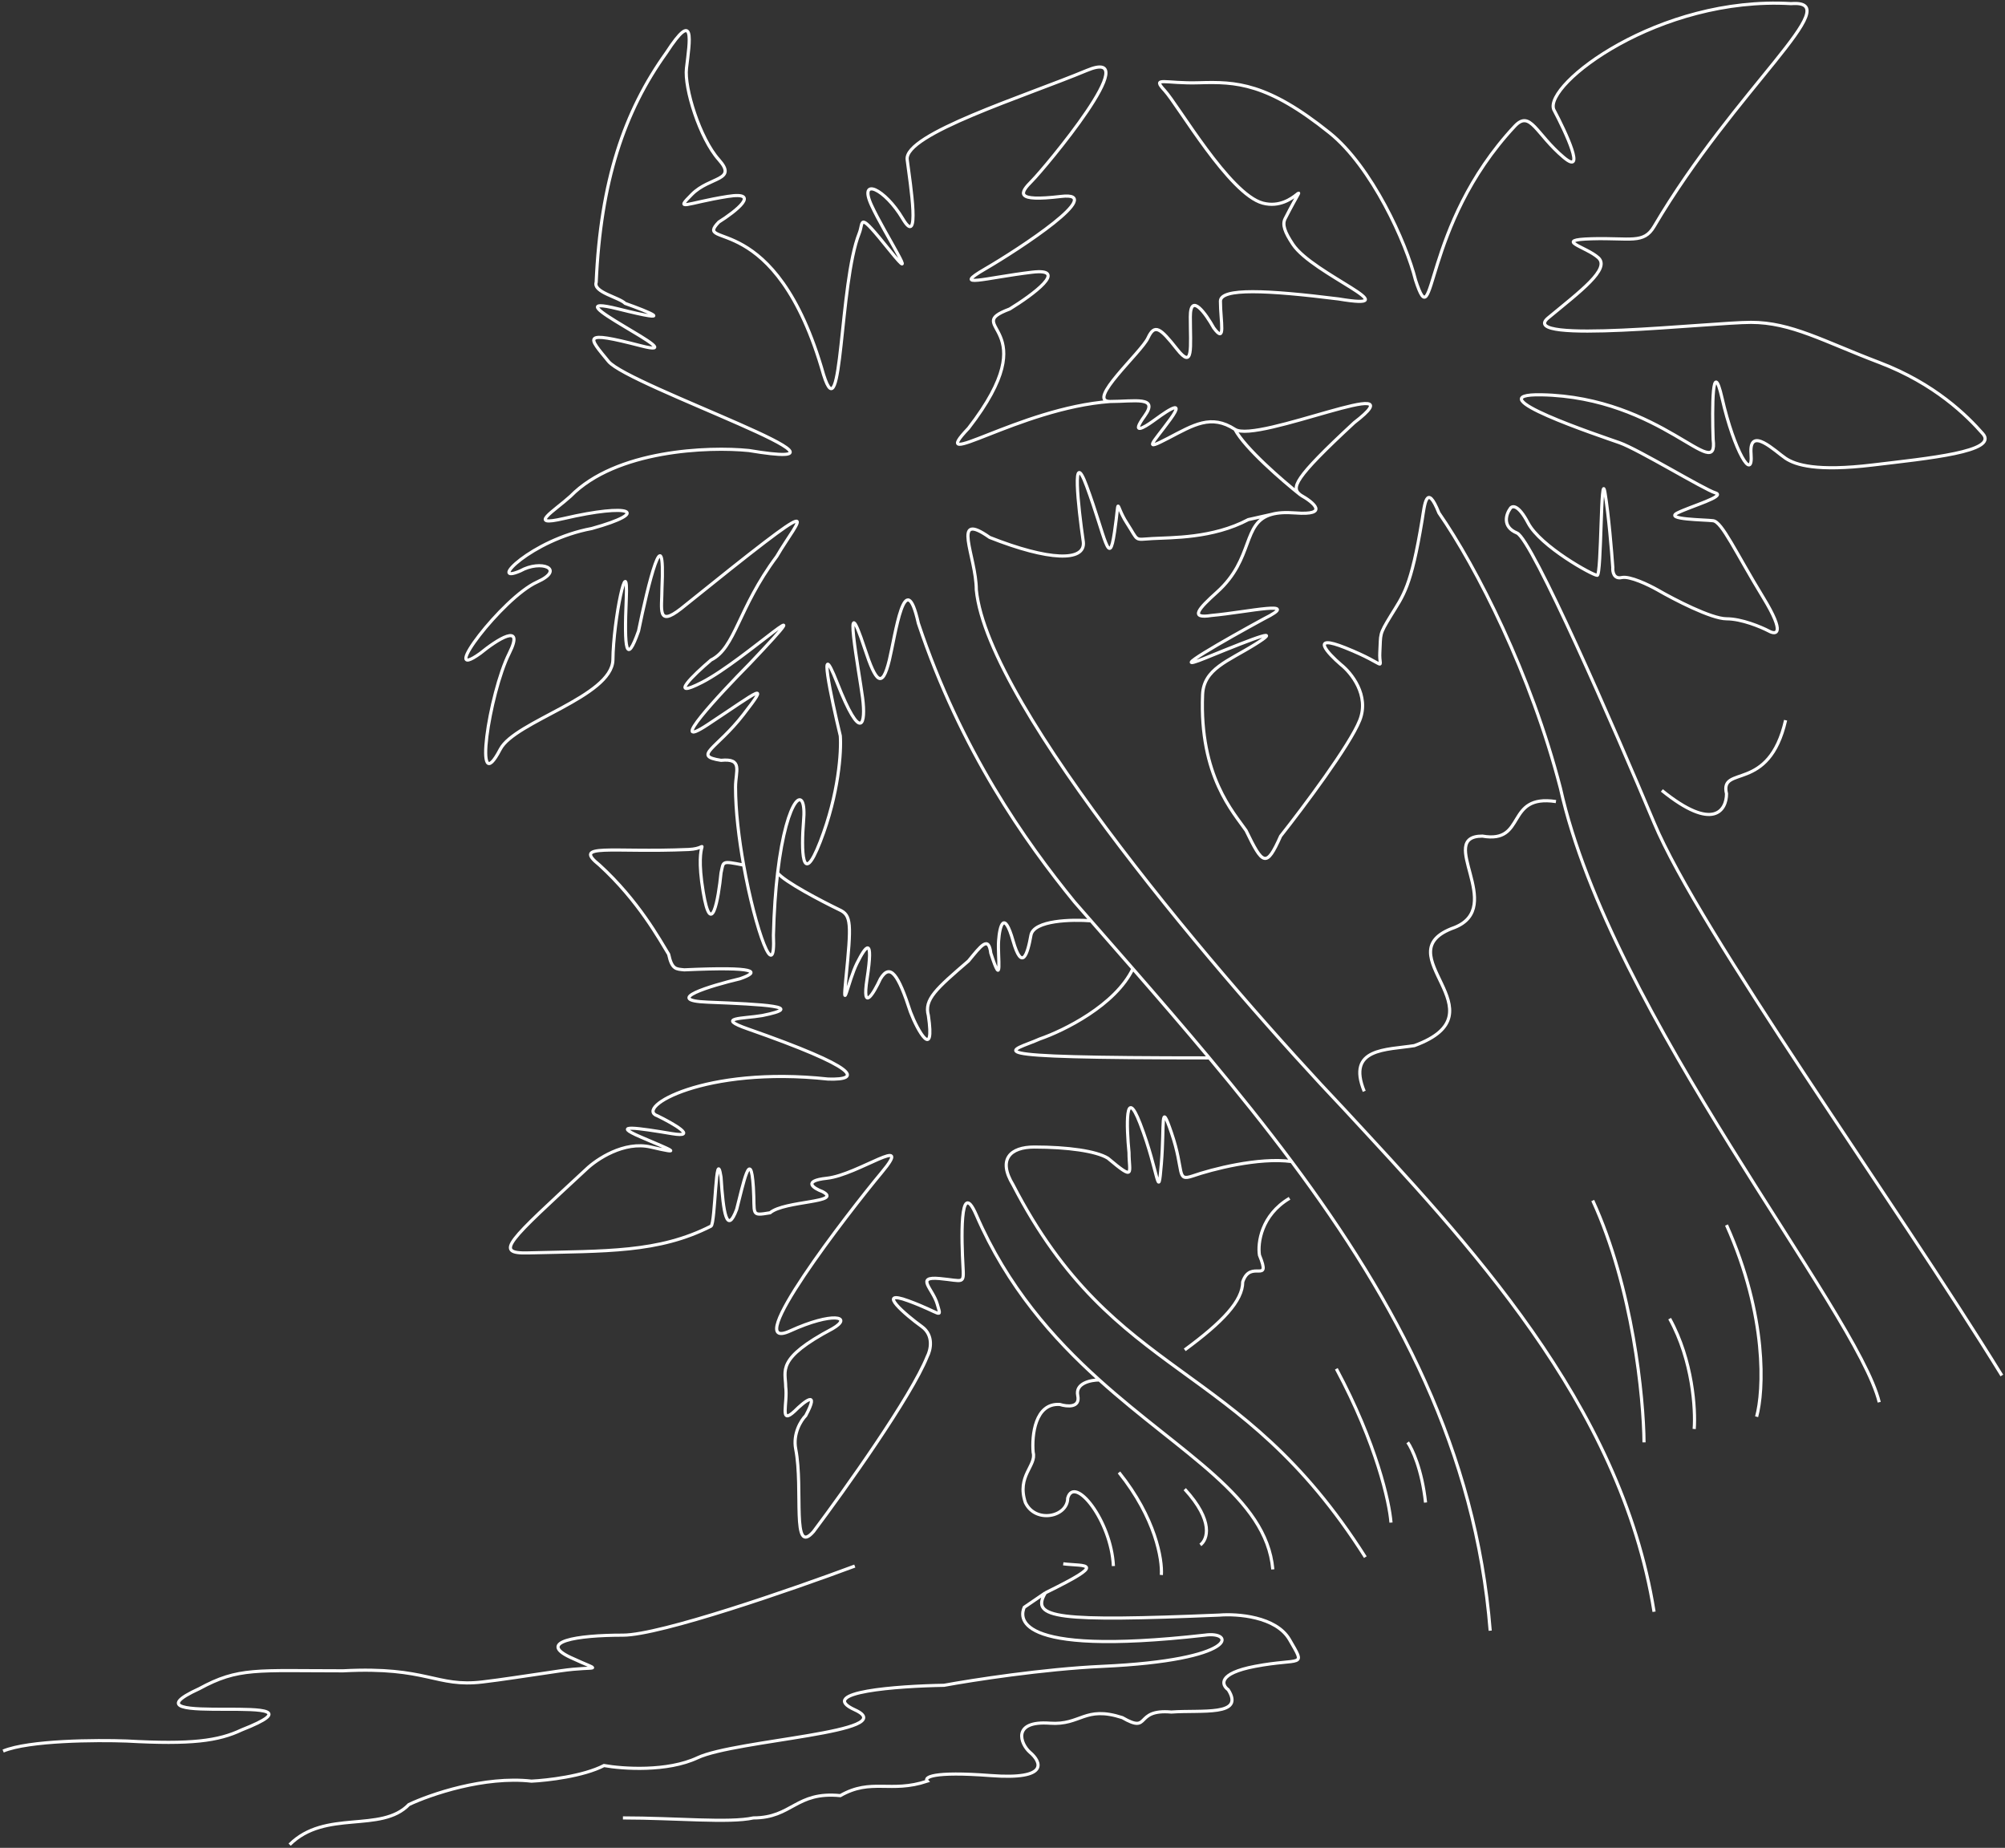<svg width="637" height="587" viewBox="0 0 637 587" fill="none" xmlns="http://www.w3.org/2000/svg">
<rect x="0" y="0" width="637" height="587" fill="#333333" stroke="none"/>
<path d="M636 436.957C602.001 381.729 540.024 296.055 525.504 261.361C512.99 231.505 486.759 171.297 481.943 169.315C477.126 167.332 478.519 163.297 479.818 161.526C480.408 160.582 482.368 160.181 485.484 166.129C489.38 173.563 506.025 182.768 507.442 182.768C508.858 182.768 508.504 148.073 509.921 156.57C511.054 163.367 512.046 175.215 512.4 180.29C512.282 181.588 512.683 184.042 515.233 183.476C517.783 182.909 523.851 185.836 526.566 187.37C531.878 190.438 543.707 196.575 548.524 196.575C553.34 196.575 559.503 199.171 561.982 200.469C564.343 201.767 567.294 201.46 560.211 189.848C551.357 175.333 547.107 165.775 544.274 165.421C541.441 165.067 528.691 165.067 532.941 162.942C537.191 160.818 548.524 157.632 544.982 156.57C541.441 155.508 520.545 142.763 514.525 140.639C508.504 138.515 467.949 125.013 489.734 125.416C527.983 126.124 546.045 154.092 544.274 139.577C543.92 129.546 543.991 112.884 547.107 126.478C551.003 143.471 557.023 153.384 556.315 144.179C555.607 134.975 564.107 143.471 567.294 145.595C570.481 147.719 577.21 149.844 594.918 147.719C612.626 145.595 634.938 143.471 629.979 137.807C625.021 132.142 614.751 121.876 597.043 115.149C579.335 108.423 569.065 102.405 556.315 102.405C543.566 102.405 481.588 109.485 491.859 100.988C502.129 92.492 511.692 85.411 507.796 81.871C503.9 78.331 493.276 76.207 505.671 75.853C518.066 75.499 522.191 77.584 525.504 71.959C551.357 28.059 587.481 -0.262 569.065 1.154C526.92 -1.325 490.513 26.856 493.63 34.786C497.643 42.338 503.9 55.956 496.817 50.009C487.963 42.574 486.216 34.761 481.234 40.096C451.485 71.959 456.089 108.423 449.714 88.951C446.763 77.032 435.815 52.96 422.445 42.22C402.612 26.289 392.695 25.935 381.008 26.289C370.03 26.643 365.78 24.165 370.03 28.767C374.279 33.37 390.571 61.691 401.195 64.524C411.82 67.356 416.778 52.841 408.278 69.48C407.334 71.368 408.156 73.722 410.757 77.623C417.132 87.181 448.652 98.864 425.278 94.97C402.612 92.138 387.737 91.429 387.737 95.678C387.737 102.05 389.579 109.555 385.612 104.174C383.133 99.69 378.175 92.704 378.175 100.634C378.175 110.547 379.238 117.627 373.925 110.901C368.613 104.174 366.842 102.758 364.717 107.36C362.592 111.963 344.885 127.54 352.676 127.54M352.676 127.54C360.467 127.54 368.259 125.77 363.655 132.142C359.051 138.515 363.655 135.682 366.134 133.912C368.613 132.142 377.467 125.416 371.8 133.204C366.134 140.993 362.946 143.471 371.092 139.223C379.238 134.974 384.771 131.471 392.341 136.39M352.676 127.54C323.635 129.664 293.886 150.551 307.698 136.036C333.197 103.112 304.865 104.174 320.802 98.156C328.121 93.672 339.785 85.057 327.885 86.473C313.011 88.243 302.032 91.784 313.011 85.411C323.989 79.039 351.968 60.629 337.093 62.4C322.219 64.17 323.989 61.337 327.885 57.443C331.781 53.549 364.717 14.252 345.239 22.395C325.76 30.537 287.157 42.574 288.22 50.717C289.282 58.859 292.47 79.039 286.803 69.48C281.137 59.921 272.637 56.027 276.887 65.232C281.137 74.436 292.824 92.138 282.553 79.393C272.283 66.648 274.462 70.407 272.991 74.082C266.616 90.013 267.679 138.161 261.658 119.043C246.429 65.232 219.868 79.393 228.368 70.542C233.798 67.12 241.967 60.7 231.201 62.4C217.743 64.524 214.201 67.356 219.868 61.691C225.534 56.027 234.388 57.443 228.368 50.717C222.347 43.99 217.349 27.916 218.097 21.687C219.16 12.836 220.93 2.57 211.722 16.73C198.264 35.494 190.827 57.656 189.411 89.659C188.348 92.846 196.635 94.403 198.619 96.386C205.938 98.982 215.76 102.971 196.494 98.156C172.411 92.138 222.701 114.795 203.577 109.839C184.452 104.882 186.931 107.006 193.306 114.795C199.681 122.583 282.553 150.551 237.93 143.117C225.062 141.819 195.714 142.904 181.265 157.632C176.071 162.352 167.292 167.476 179.14 164.712C200.389 159.756 207.118 162.588 187.994 167.898C168.87 171.439 154.703 185.954 165.328 181.351C171.821 177.693 179.848 180.735 170.64 184.892C159.661 189.848 138.766 217.462 152.578 207.549C157.773 203.301 166.886 197.353 161.786 207.549C155.412 220.294 150.154 254.91 158.953 237.995C163.557 229.145 194.369 221.356 194.723 209.673C194.841 196.692 199.663 174.331 198.973 190.202C198.264 206.487 198.973 211.443 202.868 200.469C205.82 185.954 211.439 162.942 210.306 187.016C210.306 193.388 208.677 199.336 216.326 193.388C265.554 153.738 253.867 164.571 246.784 176.749C234.388 193.388 233.68 205.779 225.888 209.673C220.34 214.394 212.006 222.418 223.055 216.754C236.867 209.673 264.137 183.476 238.284 210.735C228.25 220.884 211.51 238.986 224.826 230.207C241.471 219.232 244.659 216.046 236.159 227.02C227.659 237.995 219.868 240.119 229.076 241.535C236.159 240.827 233.68 244.934 233.68 250.032C233.68 257.525 234.752 266.437 236.258 274.814M392.341 136.39C399.424 140.993 451.839 117.627 430.236 134.266C410.757 152.321 410.12 155.012 413.236 157.278M392.341 136.39C395.458 142.338 407.57 152.793 413.236 157.278M413.236 157.278C417.25 159.52 422.515 163.792 411.466 162.942C408.31 162.699 405.906 162.874 404.028 163.393M597.043 445.453C589.96 416.423 511.692 322.253 495.755 250.386C486.405 214.134 469.193 180.29 457.152 162.942C453.185 153.03 452.594 160.464 451.839 165.066C448.298 186.662 445.819 189.14 441.923 195.512C438.027 201.885 438.736 201.177 438.381 207.195C438.027 213.213 441.569 211.443 427.403 205.779C416.07 201.247 421.736 207.431 425.986 211.089C429.292 213.685 435.123 220.86 432.007 228.79C428.89 236.721 413.945 256.64 406.862 265.609C402.329 275.805 401.195 274.814 395.883 263.839C391.987 258.174 381.008 246.492 382.071 220.648C382.408 212.443 390.216 210.027 398.716 204.717C407.216 199.407 400.487 201.885 383.133 208.965C369.25 214.63 389.626 203.065 401.549 196.574C414.016 190.344 396.591 194.45 384.904 195.512C377.821 196.645 380.772 193.388 386.675 188.078C398.503 177.436 394.529 166.016 404.028 163.393M567.294 228.79C561.982 252.156 546.257 242.81 548.524 252.156C548.524 257.348 544.416 264.405 527.983 251.094M494.338 254.634C478.047 252.156 485.13 268.087 470.964 265.609C456.089 265.609 478.543 288.125 462.11 294.639C439.09 302.781 478.401 321.545 449.36 332.165C440.506 333.581 427.757 332.803 433.423 346.68M558.086 450.055C560.329 441.913 561.557 418.335 548.524 389.163M538.253 453.949C538.725 447.813 537.828 432.212 530.462 418.901M522.316 458.198C522.198 444.155 518.775 409.13 506.025 381.375M525.504 512.009C514.879 445.453 465.651 394.119 427.049 352.345C389.626 312.93 313.861 224.755 310.177 187.37C310.177 176.749 301.961 161.951 314.427 170.731C333.197 178.165 344.885 178.519 344.176 172.147C342.524 160.818 340.422 141.418 345.239 154.446C351.259 170.731 352.322 180.997 354.093 168.961C355.863 156.924 354.093 160.11 357.988 166.128C361.884 172.147 360.113 171.439 366.134 171.085C372.154 170.731 385.258 171.085 396.591 165.066L404.028 163.393M473.443 518.028C468.89 460.969 443.86 413.861 410.355 368.984M384.196 336.068C305.219 336.068 321.581 334.006 330.364 330.041C337.911 327.445 354.389 319.35 359.924 307.738M384.196 336.068C376.317 326.635 368.187 317.216 359.924 307.738M384.196 336.068C393.311 346.981 402.091 357.915 410.355 368.984M359.924 307.738C355.518 302.684 351.074 297.614 346.609 292.515M346.609 292.515C344.857 290.513 343.101 288.507 341.343 286.496C325.76 267.379 305.219 238.349 291.761 197.99C287.511 178.873 284.442 201.885 282.553 209.673C280.287 219.019 278.248 216.754 274.762 206.133C267.325 183.476 272.991 213.567 274.054 221.71C275.116 229.853 273.699 236.579 265.908 216.754C259.675 200.893 264.019 221.474 266.97 233.747C267.325 238.585 266.545 252.085 260.596 267.379C254.646 282.673 254.575 269.503 255.283 261.007C256.443 248.54 250.003 252.218 247.049 277.292M346.609 292.515C340.604 292.043 328.381 292.302 327.531 297.117C326.469 303.135 324.698 308.8 321.864 298.887C319.031 288.974 317.615 293.931 317.26 298.887C316.906 303.843 318.677 314.818 314.781 302.781C314.073 297.117 311.665 300.445 307.698 305.26C297.428 314.11 293.532 317.509 294.949 322.607C297.074 337.122 291.549 327.492 289.282 321.545C285.387 309.508 282.837 305.826 279.72 310.924C277.595 315.526 273.77 321.969 275.47 310.924C277.595 297.117 275.116 300.303 272.283 305.968C269.45 311.632 267.543 322.906 268.741 310.924C270.512 293.223 270.512 290.745 266.616 288.974C261.009 286.26 249.245 280.124 247.049 277.292M247.049 277.292C246.396 282.835 245.914 289.425 245.721 297.117C246.48 313.294 240.017 295.723 236.258 274.814M236.258 274.814C229.076 273.397 229.926 273.61 229.076 277.292C228.25 285.67 225.959 298.604 223.409 283.31C220.222 264.193 226.951 269.503 218.805 269.857C194.015 270.935 181.619 267.733 190.473 274.814C202.868 286.142 209.597 298.533 212.431 303.135C213.493 308.092 214.839 307.808 217.389 308.092C240.763 307.03 241.613 308.658 235.097 310.924C225.652 313.166 210.376 317.792 224.826 318.358C242.888 319.066 256.346 319.774 242.18 322.607C236.041 323.669 227.115 323.195 237.576 326.855C272.991 339.246 274.054 343.14 263.075 342.786C223.764 338.538 201.452 351.991 208.889 354.469C213.965 356.947 221.993 361.549 213.493 360.133C202.868 358.363 193.66 356.947 203.577 361.195C213.493 365.443 217.389 366.86 206.764 364.381C198.264 362.399 189.529 368.276 186.223 371.462C161.432 394.473 156.757 398.297 167.807 398.014C192.598 397.378 209.172 398.014 225.888 389.517C227.305 388.797 227.376 363.178 229.076 373.94C229.784 385.269 230.917 392.42 234.034 384.207C236.159 376.064 238.496 364.098 239.346 377.126C239.924 385.977 238.284 386.331 244.659 385.269C249.263 381.375 268.033 382.083 261.304 378.542C258.471 377.48 254.788 375.144 262.721 374.294C272.637 373.232 290.699 359.779 280.074 372.524C269.45 385.269 234.742 430.23 251.033 422.795C264.491 416.654 271.22 418.193 264.491 422.087C246.429 431.646 249.617 435.398 249.617 440.496C250.325 445.807 247.492 452.887 252.45 448.285C255.519 445.217 260.525 441.204 255.992 449.701C254.457 451.235 251.86 455.466 252.804 460.322C255.283 473.067 251.388 494.662 258.471 486.519C268.387 473.303 289.495 443.683 294.595 430.938C295.657 428.932 296.79 424.211 292.824 421.379C287.866 417.839 277.949 409.342 288.574 413.237C299.199 417.131 299.199 419.255 297.782 414.299C296.365 409.342 290.699 405.448 298.49 406.156C306.282 406.864 306.282 408.28 305.928 401.908C305.573 395.535 304.655 373.238 310.177 385.977C320.081 408.824 334.583 425.163 349.26 438.372M404.383 498.556C402.338 475.62 375.519 462.006 349.26 438.372M433.777 494.662C393.404 430.938 354.447 439.434 321.864 376.418C316.906 368.276 320.944 364.381 328.593 364.381C339.218 364.381 348.284 365.656 351.968 367.922C360.822 375.356 358.697 372.666 358.697 366.152C357.87 357.891 357.422 344.485 362.238 356.947C368.259 372.524 367.905 382.437 368.967 369.692C370.03 356.947 368.528 349.205 372.154 359.779C376.404 372.17 373.571 375.356 378.883 373.586C384.99 371.462 399.833 367.568 410.355 368.984M376.404 428.814C388.446 419.963 394.82 413.237 394.82 407.218C397.3 399.784 404.028 408.28 400.133 398.722C399.542 394.945 400.629 386.048 409.695 380.666M452.902 477.315C451.769 466.836 448.652 460.204 447.235 458.198M441.923 483.687C441.451 477.315 437.319 458.622 424.569 434.832M381.363 490.768C383.606 489.116 385.754 483.262 376.404 473.067M368.967 500.326C369.321 495.488 367.125 482.2 355.509 467.756M353.738 497.494C353.03 482.979 341.343 468.464 339.218 475.899C339.218 481.917 328.948 484.041 325.76 477.315C322.927 468.818 329.373 465.632 328.239 461.384C327.767 456.073 328.806 445.594 336.739 446.161C338.982 446.869 343.255 447.294 342.405 443.329C341.556 439.364 346.621 438.372 349.26 438.372M197.91 577.503C214.556 577.503 231.697 579.203 239.346 577.503C251.742 577.503 252.804 569.007 266.97 570.423C276.887 564.759 282.907 569.715 294.595 565.821C293.532 564.641 296.082 562.634 314.781 564.051C333.481 565.467 330.836 559.684 327.177 556.616C324.226 554.02 321.347 546.54 333.552 547.411C343.468 548.12 344.53 541.747 356.572 545.641C365.78 550.952 360.113 542.809 372.154 543.871C381.717 543.163 395.6 545.287 390.216 536.791C388.091 535.257 386.817 531.622 398.716 529.356C413.591 526.524 415.007 530.064 409.695 520.86C405.445 513.496 393.05 512.599 387.383 513.071C336.031 515.195 327.177 514.133 332.135 505.991M332.135 505.991C352.322 496.078 344.885 497.636 337.801 496.786M332.135 505.991L325.406 510.593C324.344 513.071 320.094 526.524 382.779 519.444C392.341 518.028 393.758 527.377 350.197 529.356C331.498 530.206 308.879 533.723 299.907 535.375C285.268 535.611 259.108 537.499 271.574 543.163C287.157 550.244 233.68 552.722 221.639 558.386C212.006 562.918 197.792 561.926 191.89 560.864C185.373 564.263 173.828 565.585 168.87 565.821C153.853 564.121 136.641 570.069 129.912 573.255C121.059 582.46 103.351 574.671 92.018 586M271.574 497.494C251.978 504.811 209.81 519.444 197.91 519.444C183.036 519.444 170.64 521.568 181.265 526.524C191.89 531.48 190.119 529.002 178.078 530.772C166.036 532.542 159.428 533.582 153.287 534.313C138.412 536.083 135.933 529.356 109.017 530.772C81.393 530.772 75.798 529.639 63.331 536.437C34.645 549.536 110.08 536.437 76.789 549.536C69.352 553.076 60.711 554.209 40.311 553.076C30.631 552.722 9.216 552.863 1 556.262" stroke="white"/>
</svg>
